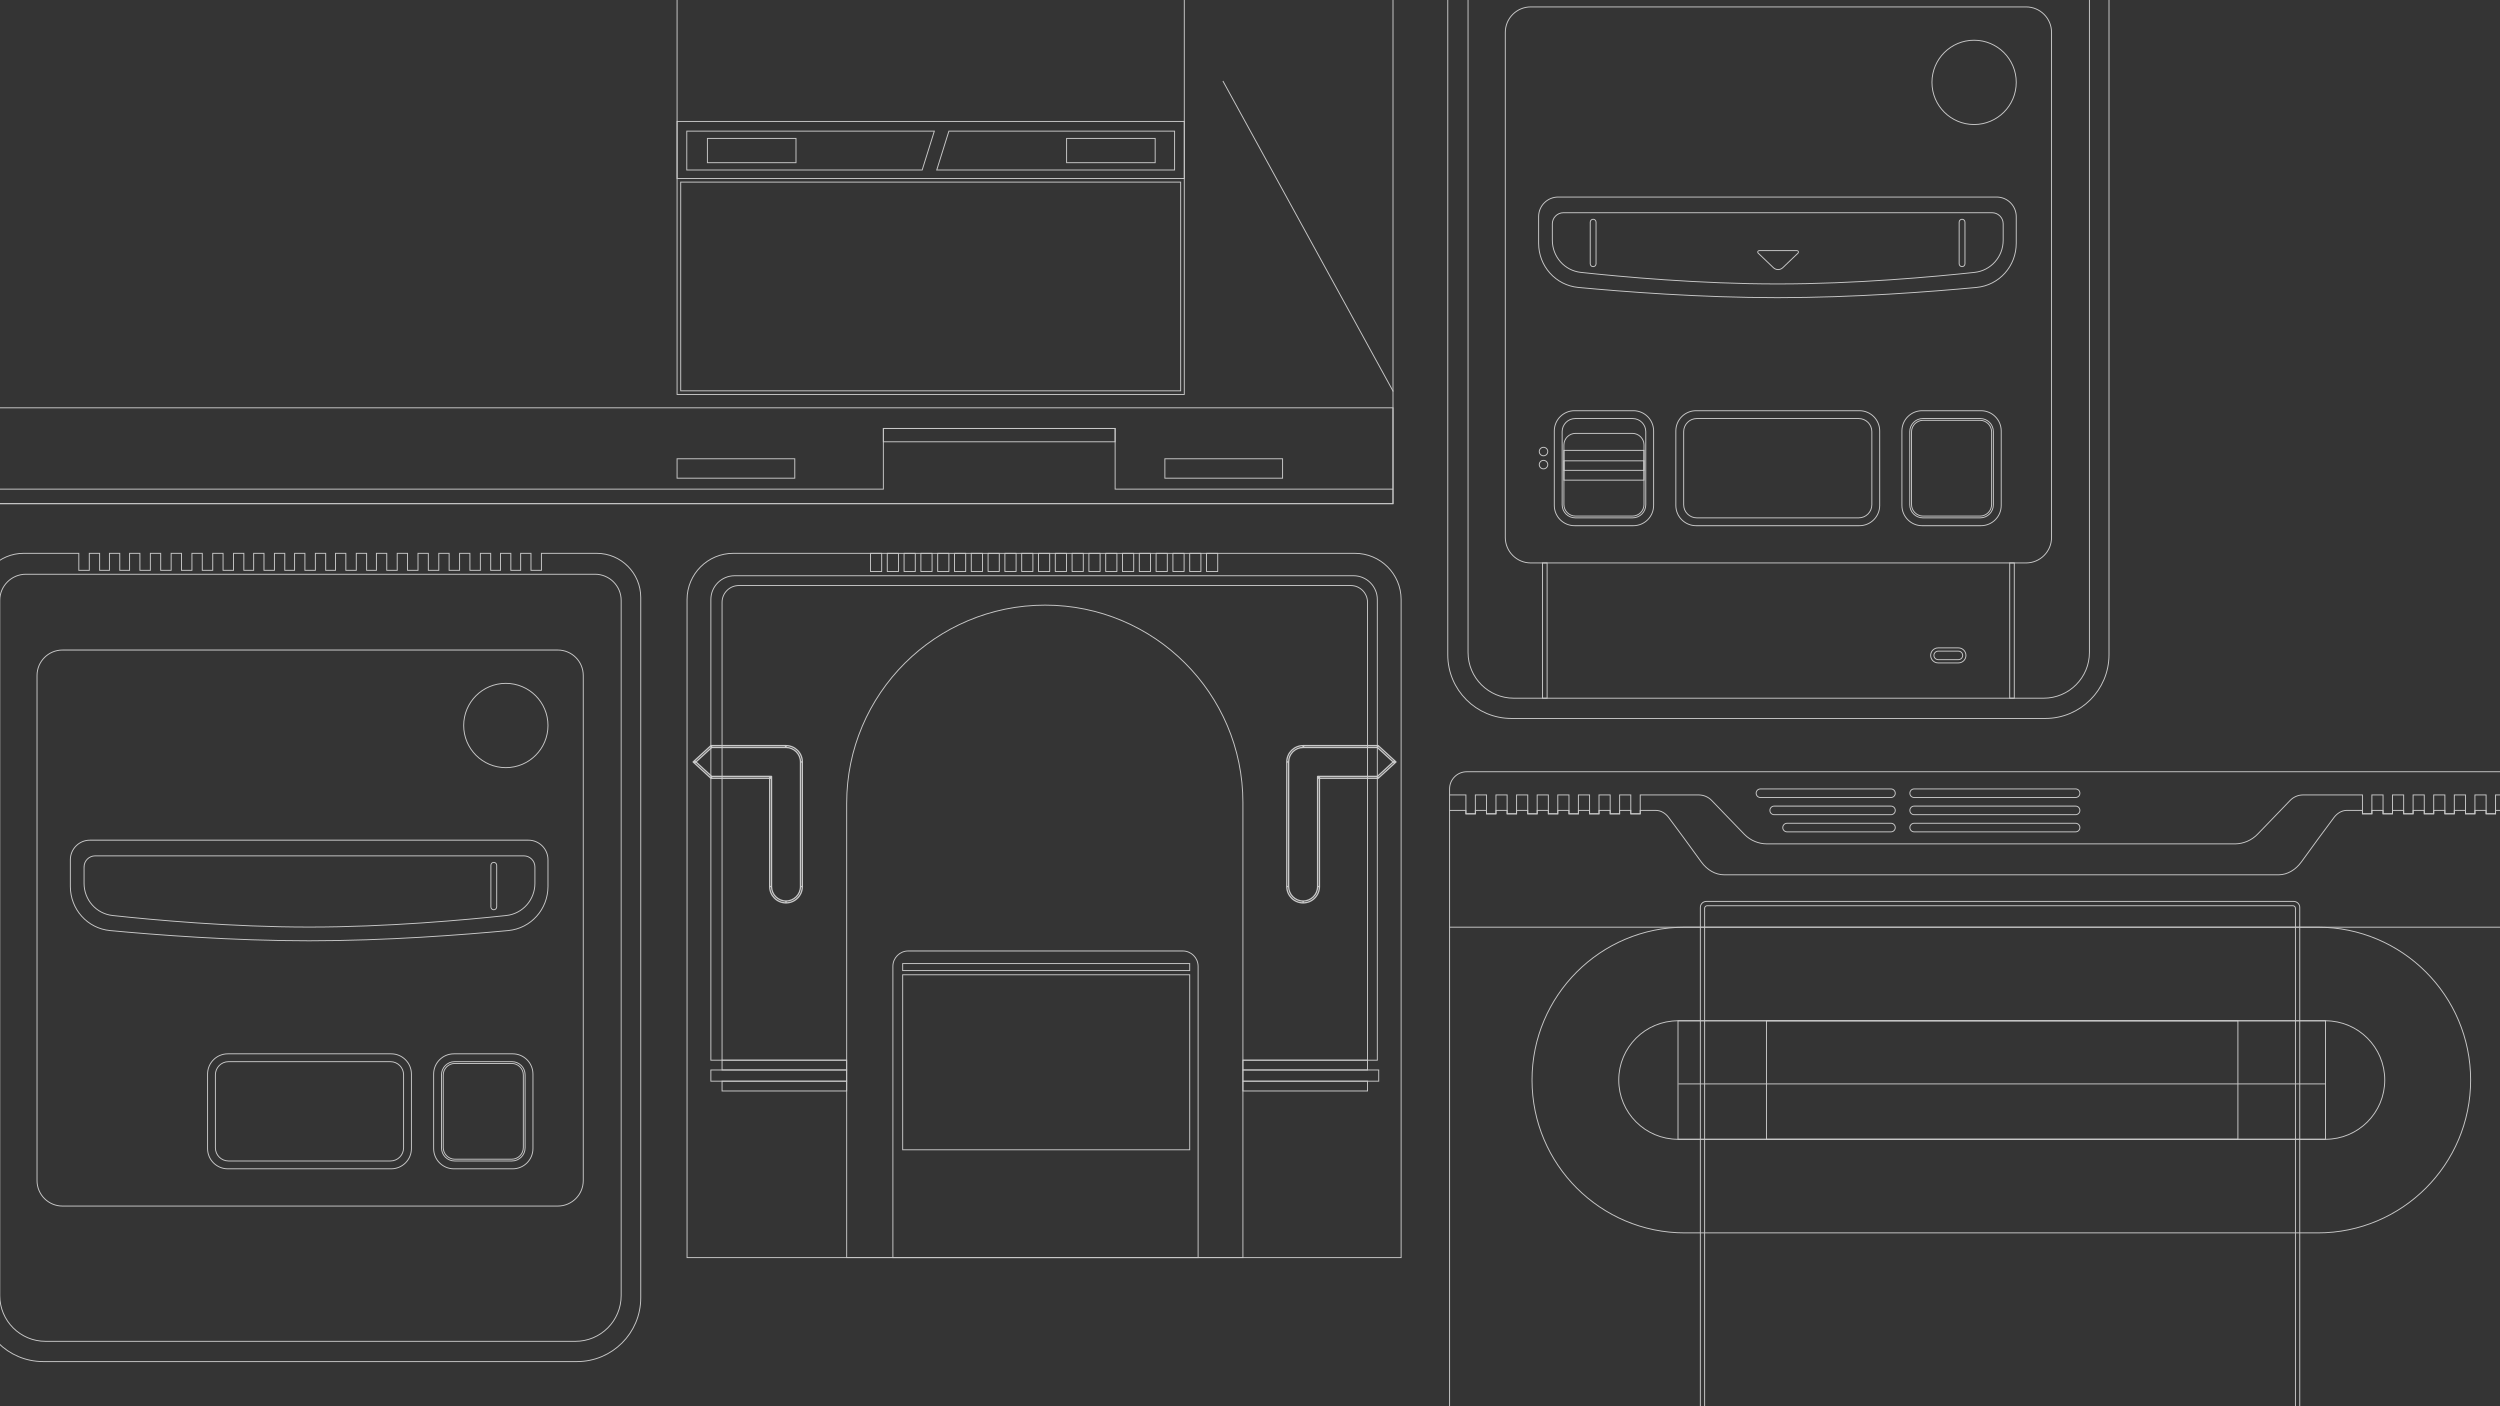 <?xml version="1.0" encoding="UTF-8" standalone="no"?><!DOCTYPE svg PUBLIC "-//W3C//DTD SVG 1.1//EN" "http://www.w3.org/Graphics/SVG/1.1/DTD/svg11.dtd"><svg width="100%" height="100%" viewBox="0 0 1920 1080" version="1.1" xmlns="http://www.w3.org/2000/svg" xmlns:xlink="http://www.w3.org/1999/xlink" xml:space="preserve" xmlns:serif="http://www.serif.com/" style="fill-rule:evenodd;clip-rule:evenodd;"><rect x="0" y="0" width="1920" height="1080" style="fill:#343434;"/><path d="M1188.18,-55.916l8.029,0l-0,-13.047l7.935,0l0,13.047l7.527,0l0,-13.047l7.936,0l0,13.047l7.527,0l0,-13.047l7.943,0l0,13.047l8.029,0l-0,-13.047l7.936,0l-0,13.047l8.029,0l-0,-13.047l7.935,0l0,13.047l8.029,0l0,-13.047l7.943,0l0,13.047l8.029,0l-0,-13.047l7.936,0l-0,13.047l8.028,0l0,-13.047l7.936,0l0,13.047l7.527,0l0,-13.047l7.936,0l-0,13.047l8.029,0l-0,-13.047l7.943,0l-0,13.047l7.527,0l-0,-13.047l7.936,0l-0,13.047l8.028,0l0,-13.047l7.936,0l0,13.047l7.527,0l0,-13.047l7.943,0l0,13.047l8.029,0l-0,-13.047l7.936,0l-0,13.047l7.527,0l-0,-13.047l7.935,0l0,13.047l8.029,0l0,-13.047l7.936,0l-0,13.047l8.029,0l-0,-13.047l7.943,0l-0,13.047l8.029,0l-0,-13.047l7.935,0l0,13.047l8.029,0l0,-13.047l7.936,0l-0,13.047l8.029,0l-0,-13.047l7.936,0l-0,13.047l7.527,0l-0,-13.047l7.942,0l0,13.047l7.528,0l-0,-13.047l7.935,0l0,13.047l8.029,0l0,-13.047l42.403,0c18.71,0 33.872,15.166 33.872,33.872l-0,537.936c-0,27.021 -21.908,48.926 -48.926,48.926l-409.976,-0c-27.018,-0 -48.926,-21.905 -48.926,-48.926l0,-537.936c0,-18.706 15.169,-33.872 33.872,-33.872l42.403,0l-0,13.047Z" style="fill:none;stroke:#c9c9c9;stroke-width:0.72px;"/><path d="M1127.46,-32.833c0,-11.085 8.99,-20.072 20.073,-20.072l437.072,0c11.083,0 20.072,8.987 20.072,20.072l0,533.922c0,19.399 -15.728,35.126 -35.126,35.126l-406.964,-0c-19.399,-0 -35.127,-15.727 -35.127,-35.126l0,-533.922Z" style="fill:none;fill-rule:nonzero;stroke:#c9c9c9;stroke-width:0.72px;"/><path d="M1556.01,5.305l-380.368,-0c-10.811,-0 -19.571,8.762 -19.571,19.57l0,387.896c0,10.809 8.76,19.57 19.571,19.57l380.368,0c10.811,0 19.571,-8.761 19.571,-19.57l-0,-387.896c-0,-10.808 -8.76,-19.57 -19.571,-19.57Z" style="fill:none;fill-rule:nonzero;stroke:#c9c9c9;stroke-width:0.72px;"/><path d="M1516.11,95.63c17.878,-0 32.366,-14.491 32.366,-32.367c0,-17.875 -14.488,-32.366 -32.366,-32.366c-17.879,-0 -32.367,14.491 -32.367,32.366c0,17.876 14.488,32.367 32.367,32.367Z" style="fill:none;stroke:#c9c9c9;stroke-width:0.72px;"/><path d="M1192.2,171.914c0,-4.717 3.821,-8.541 8.538,-8.541l329.17,0c4.717,0 8.538,3.824 8.538,8.541l0,12.57c0,12.67 -9.369,23.348 -21.965,24.708c-31.241,3.374 -91.386,8.878 -151.308,8.878c-59.88,0 -119.846,-5.497 -151.015,-8.872c-12.596,-1.363 -21.958,-12.038 -21.958,-24.704l0,-12.58Z" style="fill:none;stroke:#c9c9c9;stroke-width:0.72px;"/><path d="M1181.66,166.384c0,-8.314 6.739,-15.054 15.054,-15.054l336.712,0c8.316,0 15.054,6.74 15.054,15.054l0,20.479c0,17.527 -13.068,32.247 -30.517,33.891c-34.574,3.258 -93.83,7.854 -152.936,7.854c-59.084,0 -118.297,-4.594 -152.857,-7.852c-17.448,-1.645 -30.51,-16.364 -30.51,-33.89l0,-20.482Z" style="fill:none;stroke:#c9c9c9;stroke-width:0.72px;"/><path d="M1361.98,205.6c2.007,1.923 5.175,1.923 7.183,0l11.713,-11.203c0.724,-0.694 0.237,-1.919 -0.767,-1.919l-29.076,0c-1.004,0 -1.491,1.225 -0.767,1.919l11.714,11.203Z" style="fill:none;stroke:#c9c9c9;stroke-width:0.72px;"/><path d="M1225.76,170.619c-0,-1.23 -1.004,-2.228 -2.23,-2.228c-1.233,0 -2.229,0.998 -2.229,2.228l-0,31.935c-0,1.231 0.996,2.228 2.229,2.228c1.226,0 2.23,-0.997 2.23,-2.228l-0,-31.935Z" style="fill:none;fill-rule:nonzero;stroke:#c9c9c9;stroke-width:0.72px;"/><path d="M1509.09,170.619c0,-1.23 -1.003,-2.228 -2.229,-2.228c-1.233,0 -2.229,0.998 -2.229,2.228l-0,31.935c-0,1.231 0.996,2.228 2.229,2.228c1.226,0 2.229,-0.997 2.229,-2.228l0,-31.935Z" style="fill:none;fill-rule:nonzero;stroke:#c9c9c9;stroke-width:0.72px;"/><path d="M1254.42,315.42l-45.162,0c-8.588,0 -15.556,6.966 -15.556,15.556l-0,57.206c-0,8.592 6.968,15.556 15.556,15.556l45.162,0c8.588,0 15.556,-6.964 15.556,-15.556l0,-57.206c0,-8.59 -6.968,-15.556 -15.556,-15.556Z" style="fill:none;fill-rule:nonzero;stroke:#c9c9c9;stroke-width:0.72px;"/><path d="M1253.87,321.442l-44.058,0c-5.57,0 -10.087,4.517 -10.087,10.089l0,56.096c0,5.573 4.517,10.09 10.087,10.09l44.058,-0c5.57,-0 10.086,-4.517 10.086,-10.09l0,-56.096c0,-5.572 -4.516,-10.089 -10.086,-10.089Z" style="fill:none;fill-rule:nonzero;stroke:#c9c9c9;stroke-width:0.72px;"/><path d="M1253.67,332.84l-43.657,0c-4.932,0 -8.925,3.997 -8.925,8.927l0,45.661c0,4.93 3.993,8.927 8.925,8.927l43.657,-0c4.932,-0 8.925,-3.997 8.925,-8.927l0,-45.661c0,-4.93 -3.993,-8.927 -8.925,-8.927Z" style="fill:none;fill-rule:nonzero;stroke:#c9c9c9;stroke-width:0.72px;"/><rect x="1201.09" y="353.916" width="61.507" height="7.312" style="fill:none;fill-rule:nonzero;stroke:#c9c9c9;stroke-width:0.72px;"/><rect x="1201.09" y="345.887" width="61.507" height="22.868" style="fill:none;fill-rule:nonzero;stroke:#c9c9c9;stroke-width:0.72px;"/><path d="M1428.05,315.42l-125.452,0c-8.588,0 -15.556,6.966 -15.556,15.556l0,57.206c0,8.592 6.968,15.556 15.556,15.556l125.452,0c8.588,0 15.556,-6.964 15.556,-15.556l-0,-57.206c-0,-8.59 -6.968,-15.556 -15.556,-15.556Z" style="fill:none;fill-rule:nonzero;stroke:#c9c9c9;stroke-width:0.72px;"/><path d="M1427.49,321.442l-124.348,0c-5.57,0 -10.086,4.517 -10.086,10.089l0,56.096c0,5.573 4.516,10.09 10.086,10.09l124.348,-0c5.57,-0 10.086,-4.517 10.086,-10.09l0,-56.096c0,-5.572 -4.516,-10.089 -10.086,-10.089Z" style="fill:none;fill-rule:nonzero;stroke:#c9c9c9;stroke-width:0.72px;"/><path d="M1521.38,315.42l-45.163,0c-8.588,0 -15.556,6.966 -15.556,15.556l0,57.206c0,8.592 6.968,15.556 15.556,15.556l45.163,0c8.588,0 15.556,-6.964 15.556,-15.556l-0,-57.206c-0,-8.59 -6.968,-15.556 -15.556,-15.556Z" style="fill:none;fill-rule:nonzero;stroke:#c9c9c9;stroke-width:0.72px;"/><path d="M1520.83,321.442l-44.059,0c-5.57,0 -10.086,4.517 -10.086,10.089l-0,56.096c-0,5.573 4.516,10.09 10.086,10.09l44.059,-0c5.57,-0 10.086,-4.517 10.086,-10.09l-0,-56.096c-0,-5.572 -4.516,-10.089 -10.086,-10.089Z" style="fill:none;fill-rule:nonzero;stroke:#c9c9c9;stroke-width:0.72px;"/><path d="M1520.63,322.804l-43.657,0c-4.932,0 -8.925,3.997 -8.925,8.927l-0,55.697c-0,4.93 3.993,8.927 8.925,8.927l43.657,-0c4.932,-0 8.925,-3.997 8.925,-8.927l-0,-55.697c-0,-4.93 -3.993,-8.927 -8.925,-8.927Z" style="fill:none;fill-rule:nonzero;stroke:#c9c9c9;stroke-width:0.72px;"/><path d="M1185.42,360.081c1.799,0 3.262,-1.46 3.262,-3.262c-0,-1.801 -1.463,-3.261 -3.262,-3.261c-1.799,-0 -3.262,1.46 -3.262,3.261c0,1.802 1.463,3.262 3.262,3.262Z" style="fill:none;stroke:#c9c9c9;stroke-width:0.72px;"/><path d="M1185.42,350.045c1.799,0 3.262,-1.46 3.262,-3.262c-0,-1.801 -1.463,-3.261 -3.262,-3.261c-1.799,-0 -3.262,1.46 -3.262,3.261c0,1.802 1.463,3.262 3.262,3.262Z" style="fill:none;stroke:#c9c9c9;stroke-width:0.72px;"/><rect x="1184.67" y="432.341" width="3.513" height="103.874" style="fill:none;fill-rule:nonzero;stroke:#c9c9c9;stroke-width:0.72px;"/><rect x="1543.46" y="432.341" width="3.513" height="103.874" style="fill:none;fill-rule:nonzero;stroke:#c9c9c9;stroke-width:0.72px;"/><path d="M1504.07,500.085l-15.556,-0c-1.799,-0 -3.261,1.46 -3.261,3.262c-0,1.801 1.462,3.261 3.261,3.261l15.556,0c1.8,0 3.262,-1.46 3.262,-3.261c0,-1.802 -1.462,-3.262 -3.262,-3.262Z" style="fill:none;fill-rule:nonzero;stroke:#c9c9c9;stroke-width:0.72px;"/><path d="M1504.07,497.576l-15.556,-0c-3.19,-0 -5.77,2.584 -5.77,5.771c-0,3.187 2.58,5.77 5.77,5.77l15.556,0c3.19,0 5.771,-2.583 5.771,-5.77c0,-3.187 -2.581,-5.771 -5.771,-5.771Z" style="fill:none;fill-rule:nonzero;stroke:#c9c9c9;stroke-width:0.72px;"/><path d="M60.553,438.004l8.029,0l-0,-13.047l7.938,0l-0,13.047l7.527,0l-0,-13.047l7.937,0l-0,13.047l7.527,0l-0,-13.047l7.938,0l-0,13.047l8.029,0l-0,-13.047l7.937,0l0,13.047l8.029,0l-0,-13.047l7.935,0l0,13.047l8.029,0l0,-13.047l7.943,0l0,13.047l8.029,0l0,-13.047l7.936,0l-0,13.047l8.029,0l-0,-13.047l7.935,0l0,13.047l7.527,0l0,-13.047l7.936,0l0,13.047l8.029,0l-0,-13.047l7.943,0l-0,13.047l7.527,0l-0,-13.047l7.936,0l-0,13.047l8.028,0l0,-13.047l7.936,0l0,13.047l7.527,0l0,-13.047l7.943,0l0,13.047l8.029,0l0,-13.047l7.936,0l-0,13.047l7.527,0l-0,-13.047l7.936,0l-0,13.047l8.028,0l0,-13.047l7.936,0l0,13.047l8.029,0l-0,-13.047l7.943,0l-0,13.047l8.029,0l-0,-13.047l7.935,0l0,13.047l8.029,0l0,-13.047l7.936,0l0,13.047l8.029,0l-0,-13.047l7.936,0l-0,13.047l7.527,0l-0,-13.047l7.943,0l-0,13.047l7.527,0l-0,-13.047l7.935,0l0,13.047l8.029,0l0,-13.047l42.403,0c18.71,0 33.872,15.166 33.872,33.872l-0,537.936c-0,27.019 -21.908,48.926 -48.926,48.926l-409.976,0c-27.02,0 -48.926,-21.907 -48.926,-48.926l0,-537.936c0,-18.706 15.166,-33.872 33.872,-33.872l42.403,0l-0,13.047Z" style="fill:none;stroke:#c9c9c9;stroke-width:0.72px;"/><path d="M-0.166,461.087c0,-11.085 8.987,-20.072 20.073,-20.072l437.072,0c11.083,0 20.073,8.987 20.073,20.072l-0,533.922c-0,19.398 -15.728,35.126 -35.127,35.126l-406.964,0c-19.4,0 -35.127,-15.728 -35.127,-35.126l0,-533.922Z" style="fill:none;fill-rule:nonzero;stroke:#c9c9c9;stroke-width:0.72px;"/><path d="M428.376,499.225l-380.368,-0c-10.808,-0 -19.571,8.762 -19.571,19.57l0,387.896c0,10.81 8.763,19.57 19.571,19.57l380.368,0c10.809,0 19.571,-8.76 19.571,-19.57l-0,-387.896c-0,-10.808 -8.762,-19.57 -19.571,-19.57Z" style="fill:none;fill-rule:nonzero;stroke:#c9c9c9;stroke-width:0.72px;"/><path d="M388.483,589.55c17.878,-0 32.366,-14.491 32.366,-32.367c0,-17.875 -14.488,-32.366 -32.366,-32.366c-17.879,-0 -32.366,14.491 -32.366,32.366c-0,17.876 14.487,32.367 32.366,32.367Z" style="fill:none;stroke:#c9c9c9;stroke-width:0.72px;"/><path d="M64.567,665.834c0,-4.717 3.824,-8.541 8.541,-8.541l329.167,0c4.717,0 8.538,3.824 8.538,8.541l0,12.57c0,12.67 -9.369,23.348 -21.965,24.708c-31.241,3.374 -91.386,8.878 -151.308,8.878c-59.88,0 -119.849,-5.497 -151.017,-8.872c-12.593,-1.363 -21.956,-12.038 -21.956,-24.704l0,-12.58Z" style="fill:none;stroke:#c9c9c9;stroke-width:0.72px;"/><path d="M54.029,660.304c0,-8.314 6.74,-15.054 15.055,-15.054l336.711,0c8.316,0 15.054,6.74 15.054,15.054l0,20.479c0,17.527 -13.068,32.247 -30.517,33.891c-34.574,3.258 -93.83,7.854 -152.936,7.854c-59.084,0 -118.3,-4.594 -152.855,-7.852c-17.448,-1.645 -30.512,-16.363 -30.512,-33.89l0,-20.482Z" style="fill:none;stroke:#c9c9c9;stroke-width:0.72px;"/><path d="M381.455,664.54c-0,-1.231 -0.997,-2.228 -2.228,-2.228c-1.23,-0 -2.228,0.997 -2.228,2.228l-0,31.934c-0,1.231 0.998,2.228 2.228,2.228c1.231,0 2.228,-0.997 2.228,-2.228l-0,-31.934Z" style="fill:none;fill-rule:nonzero;stroke:#c9c9c9;stroke-width:0.72px;"/><path d="M300.416,809.341l-125.451,-0c-8.592,-0 -15.556,6.968 -15.556,15.556l-0,57.205c-0,8.588 6.964,15.556 15.556,15.556l125.451,0c8.591,0 15.556,-6.968 15.556,-15.556l-0,-57.205c-0,-8.588 -6.965,-15.556 -15.556,-15.556Z" style="fill:none;fill-rule:nonzero;stroke:#c9c9c9;stroke-width:0.72px;"/><path d="M299.862,815.362l-124.343,0c-5.572,0 -10.089,4.516 -10.089,10.087l0,56.101c0,5.57 4.517,10.087 10.089,10.087l124.343,-0c5.572,-0 10.088,-4.517 10.088,-10.087l0,-56.101c0,-5.571 -4.516,-10.087 -10.088,-10.087Z" style="fill:none;fill-rule:nonzero;stroke:#c9c9c9;stroke-width:0.72px;"/><path d="M393.752,809.341l-45.163,-0c-8.591,-0 -15.556,6.968 -15.556,15.556l0,57.205c0,8.588 6.965,15.556 15.556,15.556l45.163,0c8.591,0 15.556,-6.968 15.556,-15.556l-0,-57.205c-0,-8.588 -6.965,-15.556 -15.556,-15.556Z" style="fill:none;fill-rule:nonzero;stroke:#c9c9c9;stroke-width:0.72px;"/><path d="M393.197,815.362l-44.053,0c-5.572,0 -10.089,4.516 -10.089,10.087l-0,56.101c-0,5.57 4.517,10.087 10.089,10.087l44.053,-0c5.572,-0 10.089,-4.517 10.089,-10.087l0,-56.101c0,-5.571 -4.517,-10.087 -10.089,-10.087Z" style="fill:none;fill-rule:nonzero;stroke:#c9c9c9;stroke-width:0.72px;"/><path d="M392.998,816.724l-43.655,0c-4.93,0 -8.926,3.993 -8.926,8.925l-0,55.701c-0,4.932 3.996,8.925 8.926,8.925l43.655,-0c4.93,-0 8.926,-3.993 8.926,-8.925l0,-55.701c0,-4.932 -3.996,-8.925 -8.926,-8.925Z" style="fill:none;fill-rule:nonzero;stroke:#c9c9c9;stroke-width:0.72px;"/><path d="M1946.9,592.704l-820.438,-0c-7.291,-0 -13.19,5.905 -13.19,13.19l-0,592.246c-0,7.283 5.899,13.19 13.19,13.19l820.438,-0c7.283,-0 13.19,-5.907 13.19,-13.19l-0,-592.246c-0,-7.285 -5.907,-13.19 -13.19,-13.19Z" style="fill:none;fill-rule:nonzero;stroke:#c9c9c9;stroke-width:0.72px;"/><path d="M1780.05,712.076l-486.063,0c-64.841,0 -117.394,52.559 -117.394,117.394c0,64.833 52.553,117.394 117.394,117.394l486.063,-0c64.833,-0 117.394,-52.561 117.394,-117.394c-0,-64.835 -52.561,-117.394 -117.394,-117.394Z" style="fill:none;fill-rule:nonzero;stroke:#c9c9c9;stroke-width:0.72px;"/><path d="M1785.98,783.964l-497.275,-0c-25.134,-0 -45.507,20.373 -45.507,45.506c0,25.133 20.373,45.507 45.507,45.507l497.275,-0c25.133,-0 45.506,-20.374 45.506,-45.507c0,-25.133 -20.373,-45.506 -45.506,-45.506Z" style="fill:none;fill-rule:nonzero;stroke:#c9c9c9;stroke-width:0.72px;"/><rect x="1288.71" y="783.964" width="497.275" height="91.013" style="fill:none;fill-rule:nonzero;stroke:#c9c9c9;stroke-width:0.72px;"/><rect x="1356.64" y="783.964" width="362.074" height="91.013" style="fill:none;fill-rule:nonzero;stroke:#c9c9c9;stroke-width:0.72px;"/><path d="M1289.04,832.438l497.275,-0" style="fill:none;fill-rule:nonzero;stroke:#c9c9c9;stroke-width:0.72px;"/><path d="M1960.1,610.511l-11.871,-0l-0,14.509l-7.255,0l0,-14.509l-8.574,-0l0,14.509l-7.254,0l-0,-14.509l-8.574,-0l-0,14.509l-7.255,0l0,-14.509l-8.573,-0l-0,14.509l-7.255,0l-0,-14.509l-8.574,-0l0,14.509l-7.254,0l-0,-14.509l-8.574,-0l-0,14.509l-7.255,0l0,-14.509l-8.574,-0l0,14.509l-7.254,0l-0,-14.509l-8.574,-0l0,14.509l-7.255,0l0,-14.509l-8.573,-0l-0,14.509l-7.255,0l-0,-14.509l-45.564,-0l-0.287,0.003c-3.555,0.074 -6.946,1.513 -9.47,4.018l-0.207,0.212l-24.99,25.902c-4.524,4.68 -10.717,7.36 -17.212,7.455l-0.352,0.002l-359.156,0c-6.502,0 -12.732,-2.596 -17.312,-7.204l-0.244,-0.253l-24.997,-25.902c-2.538,-2.636 -6.022,-4.154 -9.678,-4.23l-0.287,-0.003l-44.897,-0l0,14.509l-7.255,0l0,-14.509l-8.573,-0l-0,14.509l-7.255,0l0,-14.509l-8.574,-0l0,14.509l-7.254,0l-0,-14.509l-8.574,-0l-0,14.509l-7.255,0l0,-14.509l-8.573,-0l-0,14.509l-7.255,0l-0,-14.509l-8.574,-0l0,14.509l-7.255,0l0,-14.509l-8.573,-0l-0,14.509l-7.255,0l0,-14.509l-8.574,-0l0,14.509l-7.254,0l-0,-14.509l-8.574,-0l0,14.509l-7.255,0l0,-14.509l-12.53,-0" style="fill:none;fill-rule:nonzero;stroke:#c9c9c9;stroke-width:0.72px;"/><path d="M1960.1,622.382l-11.871,0l-0,2.638l-7.255,0l0,-2.638l-8.574,0l0,2.638l-7.254,0l-0,-2.638l-8.574,0l-0,2.638l-7.255,0l0,-2.638l-8.573,0l-0,2.638l-7.255,0l-0,-2.638l-8.574,0l0,2.638l-7.254,0l-0,-2.638l-8.574,0l-0,2.638l-7.255,0l0,-2.638l-8.574,0l0,2.638l-7.254,0l-0,-2.638l-8.574,0l0,2.638l-7.255,0l0,-2.638l-8.573,0l-0,2.638l-7.255,0l-0,-2.638l-11.929,0l-0.251,0.004c-3.663,0.086 -7.161,2.063 -9.713,5.505l-11.563,15.596l-13.427,18.463c-4.531,6.225 -10.746,9.784 -17.255,9.893l-0.308,0.003l-425.768,-0c-6.617,-0 -12.961,-3.572 -17.556,-9.896l-13.427,-18.463l-11.57,-15.596c-2.609,-3.52 -6.208,-5.509 -9.964,-5.509l-11.922,0l0,2.638l-7.255,0l0,-2.638l-8.573,0l-0,2.638l-7.255,0l0,-2.638l-8.574,0l0,2.638l-7.254,0l-0,-2.638l-8.574,0l-0,2.638l-7.255,0l0,-2.638l-8.573,0l-0,2.638l-7.255,0l-0,-2.638l-8.574,0l0,2.638l-7.255,0l0,-2.638l-8.573,0l-0,2.638l-7.255,0l0,-2.638l-8.574,0l0,2.638l-7.254,0l-0,-2.638l-8.574,0l0,2.638l-7.255,0l0,-2.638l-12.53,0" style="fill:none;fill-rule:nonzero;stroke:#c9c9c9;stroke-width:0.72px;"/><path d="M1452.27,605.894l-100.247,0c-1.821,0 -3.297,1.476 -3.297,3.298c-0,1.821 1.476,3.297 3.297,3.297l100.247,0c1.821,0 3.297,-1.476 3.297,-3.297c0,-1.822 -1.476,-3.298 -3.297,-3.298Z" style="fill:none;fill-rule:nonzero;stroke:#c9c9c9;stroke-width:0.72px;"/><path d="M1594.06,605.894l-123.989,0c-1.821,0 -3.298,1.476 -3.298,3.298c0,1.821 1.477,3.297 3.298,3.297l123.989,0c1.82,0 3.297,-1.476 3.297,-3.297c0,-1.822 -1.477,-3.298 -3.297,-3.298Z" style="fill:none;fill-rule:nonzero;stroke:#c9c9c9;stroke-width:0.72px;"/><path d="M1594.06,619.085l-123.989,-0c-1.821,-0 -3.298,1.476 -3.298,3.297c0,1.821 1.477,3.298 3.298,3.298l123.989,-0c1.82,-0 3.297,-1.477 3.297,-3.298c0,-1.821 -1.477,-3.297 -3.297,-3.297Z" style="fill:none;fill-rule:nonzero;stroke:#c9c9c9;stroke-width:0.72px;"/><path d="M1594.06,632.275l-123.989,-0c-1.821,-0 -3.298,1.477 -3.298,3.297c0,1.822 1.477,3.298 3.298,3.298l123.989,0c1.82,0 3.297,-1.476 3.297,-3.298c0,-1.82 -1.477,-3.297 -3.297,-3.297Z" style="fill:none;fill-rule:nonzero;stroke:#c9c9c9;stroke-width:0.72px;"/><path d="M1452.27,619.085l-89.694,-0c-1.821,-0 -3.298,1.476 -3.298,3.297c-0,1.821 1.477,3.298 3.298,3.298l89.694,-0c1.821,-0 3.297,-1.477 3.297,-3.298c0,-1.821 -1.476,-3.297 -3.297,-3.297Z" style="fill:none;fill-rule:nonzero;stroke:#c9c9c9;stroke-width:0.72px;"/><path d="M1452.27,632.275l-79.802,-0c-1.821,-0 -3.297,1.477 -3.297,3.297c-0,1.822 1.476,3.298 3.297,3.298l79.802,0c1.821,0 3.297,-1.476 3.297,-3.298c0,-1.82 -1.476,-3.297 -3.297,-3.297Z" style="fill:none;fill-rule:nonzero;stroke:#c9c9c9;stroke-width:0.72px;"/><path d="M1113.28,712.076l846.818,0" style="fill:none;fill-rule:nonzero;stroke:#c9c9c9;stroke-width:0.72px;"/><path d="M1305.86,696.907c0,-2.549 2.065,-4.616 4.617,-4.616l451.109,-0c2.545,-0 4.616,2.067 4.616,4.616l0,514.423l-460.342,-0l0,-514.423Z" style="fill:none;fill-rule:nonzero;stroke:#c9c9c9;stroke-width:0.72px;"/><path d="M1309.15,697.567c-0,-1.093 0.882,-1.979 1.978,-1.979l449.79,0c1.09,0 1.979,0.886 1.979,1.979l-0,513.763l-453.747,-0l-0,-513.763Z" style="fill:none;fill-rule:nonzero;stroke:#c9c9c9;stroke-width:0.72px;"/><rect x="-40.095" y="-131.33" width="1109.92" height="518.15" style="fill:none;fill-rule:nonzero;stroke:#c9c9c9;stroke-width:0.72px;"/><path d="M939.358,62.51l130.469,237.836" style="fill:none;fill-rule:nonzero;stroke:#c9c9c9;stroke-width:0.72px;stroke-linecap:square;"/><rect x="519.992" y="-62.367" width="389.545" height="365.314" style="fill:none;fill-rule:nonzero;stroke:#c9c9c9;stroke-width:0.72px;"/><rect x="519.992" y="93.264" width="389.545" height="43.801" style="fill:none;fill-rule:nonzero;stroke:#c9c9c9;stroke-width:0.72px;"/><rect x="543.29" y="106.311" width="68.031" height="18.638" style="fill:none;fill-rule:nonzero;stroke:#c9c9c9;stroke-width:0.72px;"/><rect x="819.14" y="106.311" width="68.031" height="18.638" style="fill:none;fill-rule:nonzero;stroke:#c9c9c9;stroke-width:0.72px;"/><path d="M527.447,100.72l190.113,-0l-9.319,29.821l-180.794,0l0,-29.821Z" style="fill:none;stroke:#c9c9c9;stroke-width:0.72px;"/><path d="M728.743,100.72l173.338,-0l-0,29.821l-182.657,0l9.319,-29.821Z" style="fill:none;stroke:#c9c9c9;stroke-width:0.72px;"/><rect x="522.788" y="139.86" width="383.953" height="160.291" style="fill:none;fill-rule:nonzero;stroke:#c9c9c9;stroke-width:0.72px;"/><rect x="-40.095" y="313.198" width="1109.92" height="73.622" style="fill:none;fill-rule:nonzero;stroke:#c9c9c9;stroke-width:0.72px;"/><rect x="519.992" y="352.339" width="90.397" height="14.911" style="fill:none;fill-rule:nonzero;stroke:#c9c9c9;stroke-width:0.72px;"/><rect x="894.625" y="352.339" width="90.397" height="14.911" style="fill:none;fill-rule:nonzero;stroke:#c9c9c9;stroke-width:0.72px;"/><path d="M-40.095,375.637l718.514,0.018l-0,-46.614l177.998,-0l-0,46.596l213.41,0" style="fill:none;fill-rule:nonzero;stroke:#c9c9c9;stroke-width:0.72px;"/><rect x="678.419" y="329.041" width="177.998" height="10.251" style="fill:none;fill-rule:nonzero;stroke:#c9c9c9;stroke-width:0.72px;"/><path d="M527.662,460.442c0,-19.597 15.887,-35.485 35.485,-35.485l477.432,0c19.599,0 35.485,15.888 35.485,35.485l0,505.39l-548.402,0l0,-505.39Z" style="fill:none;fill-rule:nonzero;stroke:#c9c9c9;stroke-width:0.72px;"/><path d="M650.246,814.215l-104.304,0l0,-353.773c0,-10.095 8.185,-18.28 18.28,-18.28l475.282,0c10.093,0 18.28,8.185 18.28,18.28l-0,353.773l-103.229,0" style="fill:none;fill-rule:nonzero;stroke:#c9c9c9;stroke-width:0.72px;"/><path d="M650.246,616.898c0,-84.032 68.391,-152.155 152.424,-152.155c83.736,0 151.885,67.882 151.885,151.617l0,349.472l-304.309,0l0,-348.934Z" style="fill:none;fill-rule:nonzero;stroke:#c9c9c9;stroke-width:0.72px;"/><path d="M926.598,424.957l-0,13.979l8.602,0l0,-13.979l-8.602,0Z" style="fill:none;stroke:#c9c9c9;stroke-width:0.72px;stroke-linecap:round;stroke-linejoin:round;"/><path d="M668.526,424.957l0,13.979l8.603,0l-0,-13.979l-8.603,0Z" style="fill:none;stroke:#c9c9c9;stroke-width:0.72px;stroke-linecap:round;stroke-linejoin:round;"/><path d="M681.43,424.957l-0,13.979l8.602,0l0,-13.979l-8.602,0Z" style="fill:none;stroke:#c9c9c9;stroke-width:0.72px;stroke-linecap:round;stroke-linejoin:round;"/><path d="M694.333,424.957l0,13.979l8.603,0l-0,-13.979l-8.603,0Z" style="fill:none;stroke:#c9c9c9;stroke-width:0.72px;stroke-linecap:round;stroke-linejoin:round;"/><path d="M707.237,424.957l-0,13.979l8.602,0l0,-13.979l-8.602,0Z" style="fill:none;stroke:#c9c9c9;stroke-width:0.72px;stroke-linecap:round;stroke-linejoin:round;"/><path d="M720.141,424.957l-0,13.979l8.602,0l-0,-13.979l-8.602,0Z" style="fill:none;stroke:#c9c9c9;stroke-width:0.72px;stroke-linecap:round;stroke-linejoin:round;"/><path d="M733.044,424.957l0,13.979l8.602,0l0,-13.979l-8.602,0Z" style="fill:none;stroke:#c9c9c9;stroke-width:0.72px;stroke-linecap:round;stroke-linejoin:round;"/><path d="M745.948,424.957l-0,13.979l8.602,0l0,-13.979l-8.602,0Z" style="fill:none;stroke:#c9c9c9;stroke-width:0.72px;stroke-linecap:round;stroke-linejoin:round;"/><path d="M758.851,424.957l0,13.979l8.603,0l-0,-13.979l-8.603,0Z" style="fill:none;stroke:#c9c9c9;stroke-width:0.72px;stroke-linecap:round;stroke-linejoin:round;"/><path d="M771.755,424.957l-0,13.979l8.602,0l0,-13.979l-8.602,0Z" style="fill:none;stroke:#c9c9c9;stroke-width:0.72px;stroke-linecap:round;stroke-linejoin:round;"/><path d="M784.658,424.957l0,13.979l8.603,0l-0,-13.979l-8.603,0Z" style="fill:none;stroke:#c9c9c9;stroke-width:0.72px;stroke-linecap:round;stroke-linejoin:round;"/><path d="M797.562,424.957l-0,13.979l8.602,0l0,-13.979l-8.602,0Z" style="fill:none;stroke:#c9c9c9;stroke-width:0.72px;stroke-linecap:round;stroke-linejoin:round;"/><path d="M810.466,424.957l-0,13.979l8.602,0l-0,-13.979l-8.602,0Z" style="fill:none;stroke:#c9c9c9;stroke-width:0.72px;stroke-linecap:round;stroke-linejoin:round;"/><path d="M823.369,424.957l0,13.979l8.602,0l0,-13.979l-8.602,0Z" style="fill:none;stroke:#c9c9c9;stroke-width:0.72px;stroke-linecap:round;stroke-linejoin:round;"/><path d="M836.273,424.957l-0,13.979l8.602,0l0,-13.979l-8.602,0Z" style="fill:none;stroke:#c9c9c9;stroke-width:0.72px;stroke-linecap:round;stroke-linejoin:round;"/><path d="M849.176,424.957l0,13.979l8.603,0l-0,-13.979l-8.603,0Z" style="fill:none;stroke:#c9c9c9;stroke-width:0.72px;stroke-linecap:round;stroke-linejoin:round;"/><path d="M862.08,424.957l-0,13.979l8.602,0l0,-13.979l-8.602,0Z" style="fill:none;stroke:#c9c9c9;stroke-width:0.72px;stroke-linecap:round;stroke-linejoin:round;"/><path d="M874.983,424.957l0,13.979l8.603,0l-0,-13.979l-8.603,0Z" style="fill:none;stroke:#c9c9c9;stroke-width:0.72px;stroke-linecap:round;stroke-linejoin:round;"/><path d="M887.887,424.957l-0,13.979l8.602,0l0,-13.979l-8.602,0Z" style="fill:none;stroke:#c9c9c9;stroke-width:0.72px;stroke-linecap:round;stroke-linejoin:round;"/><path d="M900.791,424.957l-0,13.979l8.602,0l-0,-13.979l-8.602,0Z" style="fill:none;stroke:#c9c9c9;stroke-width:0.72px;stroke-linecap:round;stroke-linejoin:round;"/><path d="M913.694,424.957l0,13.979l8.602,0l0,-13.979l-8.602,0Z" style="fill:none;stroke:#c9c9c9;stroke-width:0.72px;stroke-linecap:round;stroke-linejoin:round;"/><path d="M685.731,742.17c-0,-6.532 5.295,-11.828 11.828,-11.828l210.759,0c6.532,0 11.828,5.296 11.828,11.828l-0,223.662l-234.415,0l-0,-223.662Z" style="fill:none;fill-rule:nonzero;stroke:#c9c9c9;stroke-width:0.72px;"/><rect x="693.258" y="740.02" width="220.436" height="5.376" style="fill:none;stroke:#c9c9c9;stroke-width:0.72px;"/><rect x="693.258" y="748.622" width="220.436" height="134.412" style="fill:none;stroke:#c9c9c9;stroke-width:0.72px;"/><rect x="545.942" y="821.742" width="104.304" height="8.602" style="fill:none;stroke:#c9c9c9;stroke-width:0.72px;"/><rect x="554.545" y="830.345" width="95.701" height="7.527" style="fill:none;stroke:#c9c9c9;stroke-width:0.72px;"/><rect x="554.545" y="814.215" width="95.701" height="7.527" style="fill:none;stroke:#c9c9c9;stroke-width:0.72px;"/><rect x="954.555" y="821.742" width="104.304" height="8.602" style="fill:none;stroke:#c9c9c9;stroke-width:0.72px;"/><rect x="954.555" y="830.345" width="95.701" height="7.527" style="fill:none;stroke:#c9c9c9;stroke-width:0.72px;"/><rect x="954.555" y="814.215" width="95.701" height="7.527" style="fill:none;stroke:#c9c9c9;stroke-width:0.72px;"/><path d="M554.545,814.215l-0,-351.622c-0,-7.126 5.777,-12.904 12.903,-12.904l469.905,0c7.126,0 12.904,5.778 12.904,12.904l-0,351.622" style="fill:none;fill-rule:nonzero;stroke:#c9c9c9;stroke-width:0.72px;"/><path d="M533.397,585.177l-0.484,-0.528l-0.577,0.528l0.577,0.528l0.484,-0.528Zm12.904,-11.828l-0,-0.717l-0.279,-0l-0.206,0.188l0.485,0.529Zm-0,23.656l-0.485,0.528l0.206,0.189l0.279,-0l-0,-0.717Zm45.521,0l0.717,0l-0,-0.717l-0.717,0l-0,0.717Zm11.649,-23.655l-0.011,0.717l0.021,-0l-0.01,-0.717Zm-69.589,12.355l12.903,-11.828l-0.969,-1.057l-12.903,11.829l0.969,1.056Zm12.903,10.772l-12.903,-11.828l-0.969,1.056l12.903,11.828l0.969,-1.056Zm-0.484,1.245l45.521,-0l-0,-1.434l-45.521,0l-0,1.434Zm44.804,-0.717l-0,83.873l1.434,0l-0,-83.873l-1.434,0Zm-0,83.873c-0,6.929 5.616,12.545 12.545,12.545l-0,-1.433c-6.136,-0 -11.111,-4.975 -11.111,-11.112l-1.434,0Zm12.545,12.545c6.928,0 12.545,-5.616 12.545,-12.545l-1.434,0c0,6.137 -4.975,11.112 -11.111,11.112l-0,1.433Zm12.545,-12.545l0,-95.701l-1.434,-0l0,95.701l1.434,0Zm0,-95.701c0,-6.929 -5.617,-12.545 -12.545,-12.545l-0,1.433c6.136,0 11.111,4.975 11.111,11.112l1.434,-0Zm-12.545,-12.545c-0.063,-0 -0.127,0 -0.19,0.001l0.021,1.434c0.056,-0.001 0.112,-0.002 0.169,-0.002l-0,-1.433Zm-0.169,0.001c-0.063,-0.001 -0.126,-0.001 -0.19,-0.001l0,1.433c0.057,0 0.113,0.001 0.169,0.002l0.021,-1.434Zm-0.19,-0.001l-56.99,-0l-0,1.433l56.99,0l0,-1.433Z" style="fill:none;fill-rule:nonzero;stroke:#c9c9c9;stroke-width:1px;stroke-linejoin:round;stroke-miterlimit:2;"/><path d="M1071.05,585.177l0.487,-0.528l0.574,0.528l-0.574,0.528l-0.487,-0.528Zm-12.904,-11.828l0,-0.717l0.28,-0l0.208,0.188l-0.488,0.529Zm0,23.656l0.488,0.528l-0.208,0.189l-0.28,-0l0,-0.717Zm-45.521,0l-0.716,0l-0,-0.717l0.716,0l0,0.717Zm-11.649,-23.655l0.011,0.717l-0.021,-0l0.01,-0.717Zm69.587,12.355l-12.904,-11.828l0.975,-1.057l12.903,11.829l-0.974,1.056Zm-12.904,10.772l12.904,-11.828l0.974,1.056l-12.903,11.828l-0.975,-1.056Zm0.487,1.245l-45.521,-0l0,-1.434l45.521,0l0,1.434Zm-44.804,-0.717l0,83.873l-1.433,0l-0,-83.873l1.433,0Zm0,83.873c0,6.929 -5.62,12.545 -12.545,12.545l0,-1.433c6.137,-0 11.112,-4.975 11.112,-11.112l1.433,0Zm-12.545,12.545c-6.928,0 -12.545,-5.616 -12.545,-12.545l1.434,0c-0,6.137 4.975,11.112 11.111,11.112l0,1.433Zm-12.545,-12.545l0,-95.701l1.434,-0l-0,95.701l-1.434,0Zm0,-95.701c0,-6.929 5.617,-12.545 12.545,-12.545l0,1.433c-6.136,0 -11.111,4.975 -11.111,11.112l-1.434,-0Zm12.545,-12.545c0.063,-0 0.127,0 0.19,0.001l-0.021,1.434c-0.056,-0.001 -0.112,-0.002 -0.169,-0.002l0,-1.433Zm0.169,0.001c0.063,-0.001 0.127,-0.001 0.19,-0.001l-0,1.433c-0.057,0 -0.113,0.001 -0.169,0.002l-0.021,-1.434Zm0.19,-0.001l56.99,-0l0,1.433l-56.99,0l-0,-1.433Z" style="fill:none;fill-rule:nonzero;stroke:#c9c9c9;stroke-width:1px;stroke-linejoin:round;stroke-miterlimit:2;"/></svg>